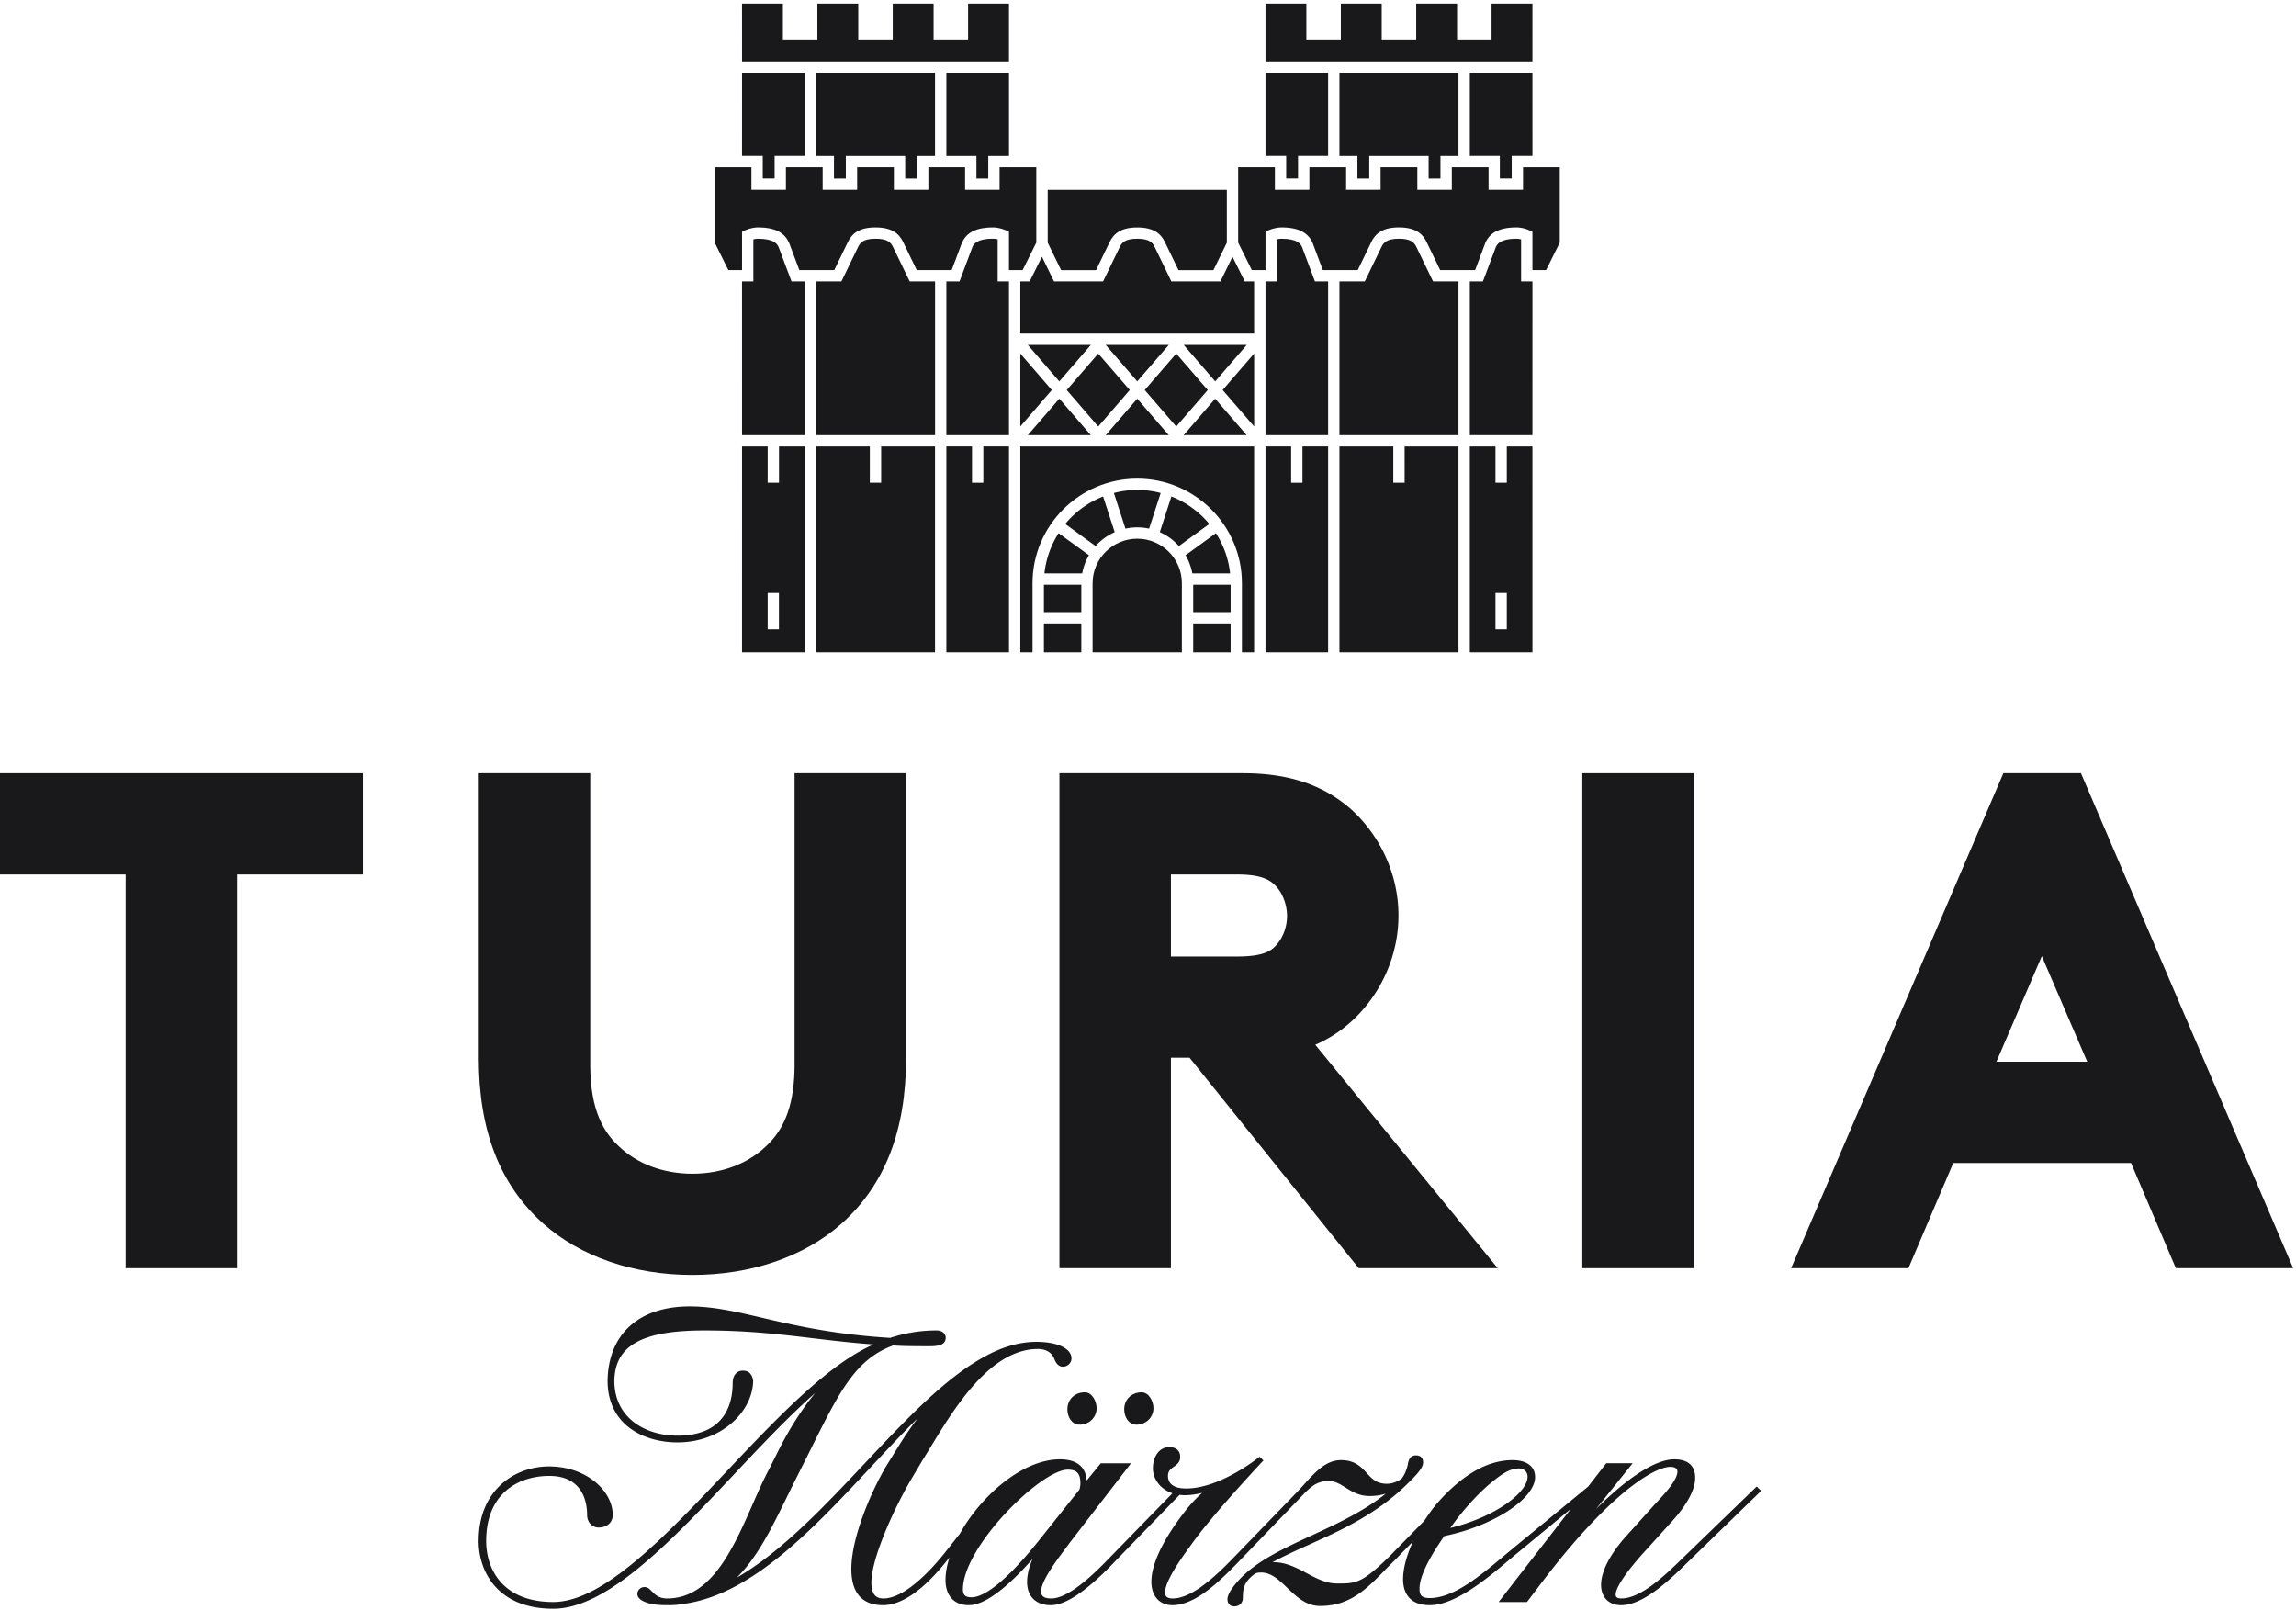 <svg xmlns="http://www.w3.org/2000/svg" xmlns:xlink="http://www.w3.org/1999/xlink" width="358" height="251" viewBox="0 0 358 251">
  <defs>
    <path id="rzkgb" d="M545 246.56v15.786h19.593v61.387h17.382v-61.387h19.595V246.56z"></path>
    <path id="rzkgc" d="M652.963 324.787c-9.185 0-17.447-2.845-23.264-8.01-6.765-6.057-10.049-14.497-10.049-25.807v-44.41h17.383v45.464c0 5.837 1.392 9.852 4.382 12.63 2.907 2.812 7.001 4.35 11.548 4.35 4.55 0 8.641-1.538 11.527-4.33 3.012-2.798 4.404-6.812 4.404-12.65V246.56h17.384v44.41c0 11.308-3.287 19.749-10.045 25.805-5.82 5.167-14.082 8.012-23.27 8.012"></path>
    <path id="rzkgd" d="M756.853 323.733l-26.372-32.81h-2.906v32.81H710.19V246.56h28.553c7.354 0 12.833 1.878 17.241 5.911 4.5 4.256 7.07 10.18 7.07 16.268 0 6.092-2.57 12.017-7.05 16.257a20.365 20.365 0 0 1-5.92 3.903l28.448 34.834zm-18.954-48.596c4.127 0 5.295-.891 6.064-1.728 1.06-1.142 1.715-2.889 1.715-4.564 0-1.738-.656-3.525-1.712-4.664-.878-.953-2.219-1.835-6.067-1.835h-10.324v12.791z"></path>
    <path id="rzkga" d="M545 376.84h357.56V126.56H545z"></path>
    <path id="rzkgf" d="M791.72 323.733h17.386V246.56H791.72z"></path>
    <path id="rzkgg" d="M884.265 323.733l-6.987-16.407h-27.717l-6.989 16.407H824.28l33.089-77.173h12.1l33.09 77.173zm-13.819-32.193l-7.079-16.457-7.079 16.457z"></path>
    <path id="rzkgh" d="M713.343 348.136c1.483 0 2.645-1.134 2.645-2.582 0-1.006-.66-2.464-1.845-2.464-1.574 0-2.713 1.112-2.713 2.65 0 1.163.67 2.396 1.913 2.396"></path>
    <path id="rzkgi" d="M722.198 348.136c1.485 0 2.651-1.134 2.651-2.582 0-1.006-.657-2.464-1.85-2.464-1.568 0-2.709 1.112-2.709 2.65 0 1.163.672 2.396 1.908 2.396"></path>
    <path id="rzkgj" d="M819.6 358.458l-.228.22-11.193 10.88c-2.735 2.68-6.875 6.722-10.422 6.722-1.317 0-2.341-.606-2.814-1.67-.95-2.13.409-5.536 3.63-9.111l3.867-4.297c.242-.273.52-.577.82-.899 1.39-1.5 3.288-3.554 3.288-4.858 0-.608-.6-.735-1.104-.735-2.414 0-9.459 3.937-20.541 18.688l-1.818 2.394h-4.414l11.27-14.538-8.582 7.092c-.354.287-.736.61-1.146.956-3.301 2.78-8.29 6.978-12.276 6.978-1.887 0-3.158-.682-3.775-2.037-.854-1.872-.218-4.886 1.154-7.892l-2.93 3.015a73.672 73.672 0 0 0-1.636 1.644c-2.722 2.77-5.293 5.392-9.908 5.392-2.181 0-3.666-1.428-5.104-2.803-1.292-1.243-2.51-2.416-4.12-2.416-.425 0-.713.06-.939.197l-.176.119c-1.461 1.163-1.712 2.078-1.712 3.675 0 .447-.282 1.292-1.353 1.292-.725 0-1.049-.556-1.049-1.11 0-1.071 1.48-2.716 2.365-3.596 2.72-2.627 6.624-4.433 10.752-6.347 3.97-1.835 8.06-3.731 11.568-6.52a8.742 8.742 0 0 1-2.54.362c-1.623 0-2.743-.699-3.733-1.32-.868-.542-1.621-1.017-2.604-1.017-1.564 0-2.465.593-3.626 1.732l-10.78 11.208c-3.042 3.108-6.576 6.422-10.001 6.422-1.283 0-2.323-.619-2.852-1.701-1.29-2.646.489-7.383 4.878-12.997a20.992 20.992 0 0 1 2.628-2.819c-.995.252-1.91.367-2.811.367-.25 0-.475-.034-.707-.06l-10.753 11.092c-3.97 4.062-7.104 6.118-9.318 6.118-1.468 0-2.605-.558-3.207-1.575-.563-.959-.88-2.665.325-5.603-2.545 2.884-6.788 7.178-9.916 7.178-2.271 0-3.63-1.466-3.63-3.934 0-1.1.23-2.288.613-3.509-1.748 2.24-6.028 7.443-10.366 7.443-1.975 0-3.383-.717-4.178-2.138-2.613-4.673 2.224-15.54 4.833-19.786l1.6-2.579a54.355 54.355 0 0 1 3.17-4.657c-2.395 2.364-4.812 4.953-7.32 7.635-9.037 9.667-18.379 19.667-28.875 21.277l-1.29.185c-.582.063-1.096.063-1.645.063-1.753 0-2.973-.224-3.843-.717-.573-.312-.84-.795-.712-1.294.12-.473.575-.817 1.08-.817.29 0 .567.112.796.326.107.093.216.206.332.322.518.532 1.106 1.132 2.408 1.132 6.87 0 10.304-7.807 13.33-14.698.895-2.032 1.738-3.95 2.636-5.608l1.29-2.575c1.761-3.526 3.715-6.592 5.83-9.168-4.156 3.666-8.472 8.252-12.681 12.721-9.696 10.29-19.723 20.93-28.176 20.93-8.58 0-11.629-5.693-11.629-10.573 0-7.985 5.678-11.618 10.956-11.618 5.956 0 9.959 3.91 9.959 7.561 0 .979-.685 1.966-2.213 1.966-1.02 0-1.787-.844-1.787-1.966 0-1.828-.572-6.082-5.901-6.082-4.755 0-9.839 2.665-9.839 10.14 0 4.602 2.749 9.524 10.454 9.524 7.793 0 17.57-10.35 27.021-20.356 7.762-8.218 15.775-16.7 22.937-19.806-3.424-.25-6.483-.614-9.456-.967-5.252-.625-10.214-1.215-16.946-1.215-9.78 0-13.97 2.374-14.021 7.93.058 5.852 4.98 8.473 9.837 8.473 7.49 0 8.61-5.119 8.61-8.17 0-1.214.611-1.967 1.596-1.967 1.353 0 1.538 1.196 1.599 1.588-.055 4.676-4.816 9.6-11.805 9.6-4.98 0-10.82-2.494-10.894-9.524.067-7.319 4.852-11.682 12.804-11.682 3.697 0 7.218.82 11.297 1.775 4.949 1.154 11.103 2.595 19.961 3.137a23.012 23.012 0 0 1 7.241-1.163c.92 0 1.418.568 1.418 1.106 0 .95-.719 1.355-2.405 1.355-2.068 0-4.022 0-5.8-.115-5.863 2.148-8.367 7.188-12.904 16.308l-2.303 4.597c-.493.981-.972 1.957-1.446 2.923-2.311 4.72-4.517 9.218-7.72 12.37 6.928-3.981 13.556-11.02 19.987-17.854 6.379-6.777 12.404-13.177 18.518-16.537 2.816-1.574 5.577-2.375 8.213-2.375 3.276 0 5.474 1.039 5.474 2.588 0 .702-.618 1.291-1.35 1.291-.867 0-1.222-.936-1.341-1.246-.376-.962-1.3-1.52-2.536-1.52-7.425 0-13.002 9.158-16.692 15.217-.444.723-.858 1.41-1.253 2.032l-1.529 2.574c-2.974 4.925-7.83 15.34-6.16 18.298.295.523.794.781 1.52.781 3.612 0 8.05-5.161 9.786-7.38l2.151-2.725c3.314-5.939 9.77-11.59 15.6-11.59 3.198 0 4.06 1.717 4.171 3.305l2.198-2.69h4.716l-9.673 12.543c-.175.258-.452.625-.772 1.055-1.35 1.795-4.16 5.533-3.468 6.911.188.377.683.571 1.474.571 1.924 0 4.767-1.913 8.45-5.687l10.444-10.716c-1.927-.649-3.043-2.275-3.043-3.877 0-1.922 1.062-3.32 2.527-3.32 1.097 0 1.726.56 1.726 1.538 0 .829-.531 1.199-.998 1.53-.487.344-.904.638-.904 1.419 0 1.285.979 1.963 2.826 1.963 5.296 0 11.178-4.737 11.235-4.782l.215-.176.61.592-.34.35c-.038.045-.231.252-.53.577-1.838 1.995-7.432 8.064-10.326 12.107l-.29.404c-1.229 1.69-4.492 6.177-3.749 7.632.06.11.227.446 1.08.446 2.895 0 6.4-3.201 9.134-5.994l10.622-10.977.409-.453c2.076-2.32 3.722-4.147 6.092-4.147 2.153 0 3.137 1.067 4 2.011.822.9 1.535 1.674 3.132 1.674.777 0 1.49-.242 2.307-.778.451-.619.763-1.33.96-2.18l.014-.09c.064-.376.23-1.377 1.267-1.377.709 0 1.11.4 1.11 1.109 0 .858-1.047 1.955-2.318 3.195l-.407.404c-4.734 4.567-10.247 7.049-15.113 9.239-2.01.904-3.93 1.772-5.634 2.714.053-.003.109-.003.163-.003 1.933 0 3.566.865 5.146 1.703 1.56.834 3.032 1.617 4.761 1.617 2.919 0 3.803 0 8.082-4.155l5.526-5.648c.644-1.004 1.337-1.967 2.076-2.814 3.888-4.396 7.814-6.62 11.674-6.62 2.196 0 3.507.987 3.507 2.642 0 3.385-6.597 7.663-14.15 9.192-1.039 1.492-3.87 5.604-3.87 8.2 0 .959.255 1.475 1.6 1.475 3.698 0 7.817-3.444 11.45-6.483.41-.346.812-.683 1.208-1.008l12.025-9.887.003.003 2.825-3.645h4.122l-5.728 7.151c4.948-4.945 9.317-7.765 12.214-7.765 2.7 0 3.264 1.57 3.264 2.89 0 2.405-2.168 5.167-3.46 6.602l-3.88 4.3c-3.49 3.753-5.41 6.652-5.005 7.573.095.218.376.33.84.33 3.102 0 6.993-3.794 9.564-6.303l11.534-11.153zM696.49 375.047c2.198 0 5.891-3.101 10.398-8.73l6.423-8.069c.09-.295.147-.662.147-.958 0-1.545-.551-2.147-1.963-2.147-4.18 0-16.354 12.007-16.354 18.677 0 .872.39 1.227 1.349 1.227zm81.419-18.192c-1.887 1.481-3.988 3.688-5.92 6.21l-.856 1.17c6.951-1.67 12.05-5.51 12.05-7.987 0-.771-.541-1.29-1.35-1.29-1.439 0-2.726.938-3.924 1.897z"></path>
    <path id="rzkgk" d="M728.818 211.14l4.74-3.446a14.633 14.633 0 0 0-5.91-4.284l-1.808 5.56a8.767 8.767 0 0 1 2.978 2.17"></path>
    <path id="rzkgl" d="M718.68 202.87l1.804 5.554a8.796 8.796 0 0 1 1.846-.2c.632 0 1.247.072 1.841.2l1.806-5.553a14.47 14.47 0 0 0-3.647-.481c-1.264 0-2.483.177-3.65.48"></path>
    <path id="rzkgm" d="M734.59 209.13l-4.73 3.436c.506.864.865 1.82 1.048 2.838h5.891a14.407 14.407 0 0 0-2.209-6.274"></path>
    <path id="rzkgn" d="M731.05 221.445h5.832v-4.275h-5.832z"></path>
    <path id="rzkgo" d="M711.09 207.697l4.743 3.44a8.755 8.755 0 0 1 2.973-2.167l-1.807-5.56a14.59 14.59 0 0 0-5.909 4.287"></path>
    <path id="rzkgp" d="M707.77 227.713h5.832v-4.503h-5.832z"></path>
    <path id="rzkgq" d="M740.548 179.78v-.004z"></path>
    <path id="rzkgr" d="M740.548 193.85v-.004z"></path>
    <path id="rzkgs" d="M740.552 192.497V181.12l-4.912 5.687z"></path>
    <path id="rzkgt" d="M739.088 169.876l-.485-.978-1.428-2.869-1.396 2.86-.484.987H727.642l-.481-.997-2.083-4.301c-.338-.714-.801-1.358-2.753-1.358-1.962 0-2.427.64-2.771 1.375l-2.073 4.284-.481.997h-7.654l-.484-.988-1.399-2.865-1.43 2.875-.486.978h-1.457v8.134h36.458v-8.134h-.365z"></path>
    <path id="rzkgu" d="M708.36 155.6v8.234l2.095 4.287h5.443l2.075-4.287c.654-1.396 1.768-2.373 4.358-2.373 2.581 0 3.696.977 4.35 2.373l2.076 4.287h5.443l2.093-4.284V155.6z"></path>
    <path id="rzkgv" d="M660.7 169.876h1.768v-6.556c.248-.064.497-.1.702-.1 2.516 0 3 .81 3.232 1.294l1.586 4.22.43 1.142h2.048v23.968h-9.763zm.003 25.734h3.996v5.66h1.766v-5.66h4v32.102H660.7zm3.996 28.512h1.755v-5.664h-1.755z"></path>
    <path id="rzkgw" d="M698.325 201.27h-1.766v-5.66h-3.999v32.102h9.764V195.61h-3.999zm-1.762 22.85h1.758v-5.664h-1.758z"></path>
    <path id="rzkgx" d="M682.393 201.27h-1.766v-5.66h-8.397v32.102h18.562V195.61h-8.4zm-1.761 22.85h1.746v-5.664h-1.746z"></path>
    <path id="rzkgy" d="M704.09 192.496l4.91-5.684-4.91-5.682z"></path>
    <path id="rzkgz" d="M783.94 193.844h-9.76v-23.968h2.044l.43-1.142 1.585-4.22c.232-.484.715-1.294 3.232-1.294.205 0 .454.036.702.1v6.556h1.771zm.004 33.868h-9.764V195.61h3.999v5.66h1.766v-5.66h3.996zm-5.765-3.592h1.766v-5.664h-1.766z"></path>
    <path id="rzkgA" d="M745.547 150.303v3.526h1.847v-3.526H752.084V137.33h-9.764v12.973h1.463z"></path>
    <path id="rzkgB" d="M750.033 169.876l-.43-1.142-1.586-4.22c-.234-.484-.716-1.294-3.231-1.294-.206 0-.455.036-.704.1V169.876h-1.762v23.968h9.764v-23.968h-.83z"></path>
    <path id="rzkgC" d="M767.756 153.837h1.846v-3.525H772.412V137.34H753.85v12.972H756.652v3.525h1.846v-3.525h9.258v1.765z"></path>
    <path id="rzkgD" d="M783.943 126.55h-6.374v5.73h-5.378v-5.73h-6.372v5.73h-5.378v-5.73h-6.372v5.73h-5.377v-5.73h-6.372v9.014h41.619z"></path>
    <path id="rzkgE" d="M783.94 137.33h-9.76v12.973h4.68v3.524h1.85v-3.524h3.235z"></path>
    <path id="rzkgF" d="M768.449 169.876l-.483-.994-2.083-4.304c-.336-.717-.8-1.358-2.753-1.358-1.961 0-2.425.64-2.77 1.375l-2.075 4.287-.481.994H753.85v23.968h18.562v-23.968h-2.857z"></path>
    <path id="rzkgG" d="M764.013 201.27h-1.767v-5.66h-8.396v32.102h18.562V195.61h-8.4zm-1.767 22.85h1.757v-5.664h-1.757z"></path>
    <path id="rzkgH" d="M748.085 201.27h-1.766v-5.66h-3.999v32.102h9.764V195.61h-3.999zm-1.766 22.85h1.766v-5.664h-1.766z"></path>
    <path id="rzkgI" d="M704.09 227.712h1.904v-10.774c0-8.992 7.326-16.311 16.328-16.311 9 0 16.323 7.319 16.323 16.311v10.774h1.903V195.61H704.09z"></path>
    <path id="rzkgJ" d="M700.559 169.876V163.32a2.94 2.94 0 0 0-.702-.1c-2.515 0-3 .81-3.233 1.294l-1.584 4.22-.43 1.142h-2.05v23.968h9.764v-23.968z"></path>
    <path id="rzkgK" d="M686.14 153.837h1.848v-3.525H690.792V137.34H672.23v12.972h2.806v3.525h1.848v-3.525h9.257v1.765z"></path>
    <path id="rzkgL" d="M660.7 150.303H663.933v3.526h1.847v-3.526h4.686V137.33h-9.763z"></path>
    <path id="rzkgM" d="M660.703 135.564h41.62v-9.014h-6.374v5.73h-5.378v-5.73h-6.37v5.73h-5.378v-5.73h-6.373v5.73h-5.378v-5.73H660.7z"></path>
    <path id="rzkgN" d="M686.843 169.876l-.482-.994-2.084-4.304c-.335-.717-.799-1.358-2.752-1.358-1.962 0-2.425.64-2.77 1.375l-2.074 4.287-.483.994h-3.958v23.968h18.56v-23.968h-2.85z"></path>
    <path id="rzkgO" d="M697.247 153.837h1.847v-3.525h3.23V137.34h-9.764v12.972h4.687v1.765z"></path>
    <path id="rzkgP" d="M722.324 185.467l4.914-5.687h-9.828z"></path>
    <path id="rzkgQ" d="M739.383 193.847l-4.912-5.687-4.911 5.687z"></path>
    <path id="rzkgR" d="M711.33 186.814l4.91 5.687 4.915-5.687-4.914-5.684z"></path>
    <path id="rzkgS" d="M705.26 193.847h9.825l-4.913-5.687z"></path>
    <path id="rzkgT" d="M723.49 186.814l4.912 5.687 4.913-5.687-4.913-5.684z"></path>
    <path id="rzkgU" d="M717.41 193.847h9.826l-4.912-5.687z"></path>
    <path id="rzkgV" d="M710.172 185.467l4.913-5.687h-9.825z"></path>
    <path id="rzkgW" d="M729.57 179.78l4.91 5.687 4.913-5.687z"></path>
    <path id="rzkgX" d="M707.85 215.404h5.895a8.563 8.563 0 0 1 1.047-2.84l-4.73-3.434a14.443 14.443 0 0 0-2.212 6.274"></path>
    <path id="rzkgY" d="M731.05 227.713h5.832v-4.503h-5.832z"></path>
    <path id="rzkgZ" d="M707.77 221.445h5.832v-4.275h-5.832z"></path>
    <path id="rzkgaa" d="M722.322 209.99c-3.84 0-6.962 3.117-6.962 6.949v10.773h13.922V216.94c0-3.832-3.123-6.949-6.96-6.949"></path>
    <path id="rzkgab" d="M704.452 168.114l2.131-4.287V152.07h-5.726v3.523h-5.378v-3.523h-5.726v3.523h-5.377v-3.523h-5.728v3.523h-5.376v-3.523h-5.728v3.523h-5.378v-3.523H656.44v11.757l2.13 4.287h2.133v-5.96c.637-.405 1.661-.7 2.466-.7 2.945 0 4.204.98 4.858 2.373l1.612 4.287h5.443l2.075-4.287c.654-1.394 1.767-2.372 4.359-2.372 2.582 0 3.695.978 4.35 2.372l2.075 4.287h5.445l1.61-4.287c.653-1.394 1.914-2.372 4.858-2.372.805 0 1.831.294 2.468.698v5.961h1.768z"></path>
    <path id="rzkgac" d="M783.948 152.07h-1.47v3.525h-5.377v-3.525h-5.728v3.525h-5.377v-3.525h-5.728v3.525h-5.376v-3.525h-5.728v3.525h-5.378v-3.525h-5.726V163.828l2.132 4.286h2.13v-5.96c.155-.1.336-.192.529-.273a5.036 5.036 0 0 1 .467-.165c.06-.022.114-.045.176-.064.078-.022.154-.03.233-.051a4.79 4.79 0 0 1 1.063-.146c2.944 0 4.205.978 4.858 2.373l1.611 4.286h5.443l2.075-4.286c.654-1.395 1.769-2.373 4.357-2.373 2.584 0 3.695.978 4.35 2.373l2.077 4.286h5.445l1.61-4.286c.654-1.395 1.914-2.373 4.859-2.373.804 0 1.828.295 2.467.698v5.961h2.13l2.131-4.286V152.07z"></path>
    <clipPath id="rzkge">
      <use xlink:href="#rzkga"></use>
    </clipPath>
  </defs>
  <g>
    <g class="turia-logo-group" transform="translate(-545 -126)">
      <g class="turia-main-heading">
        <g>
          <use fill="#19181b" xlink:href="#rzkgb"></use>
        </g>
        <g>
          <use fill="#19181b" xlink:href="#rzkgc"></use>
        </g>
        <g>
          <use fill="#19181b" xlink:href="#rzkgd"></use>
        </g>
        <g clip-path="url(#rzkge)">
          <use fill="#19181b" xlink:href="#rzkgf"></use>
        </g>
        <g clip-path="url(#rzkge)">
          <use fill="#19181b" xlink:href="#rzkgg"></use>
        </g>
      </g>
      <g class="turia-secondary-heading">
        <g clip-path="url(#rzkge)">
          <g>
            <use fill="#19181b" xlink:href="#rzkgh"></use>
          </g>
          <g>
            <use fill="#19181b" xlink:href="#rzkgi"></use>
          </g>
          <g>
            <use fill="#19181b" xlink:href="#rzkgj"></use>
          </g>
        </g>
      </g>
      <g class="turia-logo">
        <g clip-path="url(#rzkge)">
          <use fill="#19181b" xlink:href="#rzkgk"></use>
        </g>
        <g clip-path="url(#rzkge)">
          <use fill="#19181b" xlink:href="#rzkgl"></use>
        </g>
        <g clip-path="url(#rzkge)">
          <use fill="#19181b" xlink:href="#rzkgm"></use>
        </g>
        <g clip-path="url(#rzkge)">
          <use fill="#19181b" xlink:href="#rzkgn"></use>
        </g>
        <g clip-path="url(#rzkge)">
          <use fill="#19181b" xlink:href="#rzkgo"></use>
        </g>
        <g clip-path="url(#rzkge)">
          <use fill="#19181b" xlink:href="#rzkgp"></use>
        </g>
        <g clip-path="url(#rzkge)">
          <use fill="#19181b" xlink:href="#rzkgq"></use>
        </g>
        <g clip-path="url(#rzkge)">
          <use fill="#19181b" xlink:href="#rzkgr"></use>
        </g>
        <g clip-path="url(#rzkge)">
          <use fill="#19181b" xlink:href="#rzkgs"></use>
        </g>
        <g clip-path="url(#rzkge)">
          <use fill="#19181b" xlink:href="#rzkgt"></use>
        </g>
        <g clip-path="url(#rzkge)">
          <use fill="#19181b" xlink:href="#rzkgu"></use>
        </g>
        <g clip-path="url(#rzkge)">
          <use fill="#19181b" xlink:href="#rzkgv"></use>
        </g>
        <g clip-path="url(#rzkge)">
          <use fill="#19181b" xlink:href="#rzkgw"></use>
        </g>
        <g clip-path="url(#rzkge)">
          <use fill="#19181b" xlink:href="#rzkgx"></use>
        </g>
        <g clip-path="url(#rzkge)">
          <use fill="#19181b" xlink:href="#rzkgy"></use>
        </g>
        <g clip-path="url(#rzkge)">
          <use fill="#19181b" xlink:href="#rzkgz"></use>
        </g>
        <g clip-path="url(#rzkge)">
          <use fill="#19181b" xlink:href="#rzkgA"></use>
        </g>
        <g clip-path="url(#rzkge)">
          <use fill="#19181b" xlink:href="#rzkgB"></use>
        </g>
        <g clip-path="url(#rzkge)">
          <use fill="#19181b" xlink:href="#rzkgC"></use>
        </g>
        <g clip-path="url(#rzkge)">
          <use fill="#19181b" xlink:href="#rzkgD"></use>
        </g>
        <g clip-path="url(#rzkge)">
          <use fill="#19181b" xlink:href="#rzkgE"></use>
        </g>
        <g clip-path="url(#rzkge)">
          <use fill="#19181b" xlink:href="#rzkgF"></use>
        </g>
        <g clip-path="url(#rzkge)">
          <use fill="#19181b" xlink:href="#rzkgG"></use>
        </g>
        <g clip-path="url(#rzkge)">
          <use fill="#19181b" xlink:href="#rzkgH"></use>
        </g>
        <g clip-path="url(#rzkge)">
          <use fill="#19181b" xlink:href="#rzkgI"></use>
        </g>
        <g clip-path="url(#rzkge)">
          <use fill="#19181b" xlink:href="#rzkgJ"></use>
        </g>
        <g clip-path="url(#rzkge)">
          <use fill="#19181b" xlink:href="#rzkgK"></use>
        </g>
        <g clip-path="url(#rzkge)">
          <use fill="#19181b" xlink:href="#rzkgL"></use>
        </g>
        <g clip-path="url(#rzkge)">
          <use fill="#19181b" xlink:href="#rzkgM"></use>
        </g>
        <g clip-path="url(#rzkge)">
          <use fill="#19181b" xlink:href="#rzkgN"></use>
        </g>
        <g clip-path="url(#rzkge)">
          <use fill="#19181b" xlink:href="#rzkgO"></use>
        </g>
        <g clip-path="url(#rzkge)">
          <use fill="#19181b" xlink:href="#rzkgP"></use>
        </g>
        <g clip-path="url(#rzkge)">
          <use fill="#19181b" xlink:href="#rzkgQ"></use>
        </g>
        <g clip-path="url(#rzkge)">
          <use fill="#19181b" xlink:href="#rzkgR"></use>
        </g>
        <g clip-path="url(#rzkge)">
          <use fill="#19181b" xlink:href="#rzkgS"></use>
        </g>
        <g clip-path="url(#rzkge)">
          <use fill="#19181b" xlink:href="#rzkgT"></use>
        </g>
        <g clip-path="url(#rzkge)">
          <use fill="#19181b" xlink:href="#rzkgU"></use>
        </g>
        <g clip-path="url(#rzkge)">
          <use fill="#19181b" xlink:href="#rzkgV"></use>
        </g>
        <g clip-path="url(#rzkge)">
          <use fill="#19181b" xlink:href="#rzkgW"></use>
        </g>
        <g clip-path="url(#rzkge)">
          <use fill="#19181b" xlink:href="#rzkgX"></use>
        </g>
        <g clip-path="url(#rzkge)">
          <use fill="#19181b" xlink:href="#rzkgY"></use>
        </g>
        <g clip-path="url(#rzkge)">
          <use fill="#19181b" xlink:href="#rzkgZ"></use>
        </g>
        <g clip-path="url(#rzkge)">
          <use fill="#19181b" xlink:href="#rzkgaa"></use>
        </g>
        <g clip-path="url(#rzkge)">
          <use fill="#19181b" xlink:href="#rzkgab"></use>
        </g>
        <g clip-path="url(#rzkge)">
          <use fill="#19181b" xlink:href="#rzkgac"></use>
        </g>
      </g>
    </g>
  </g>
</svg>